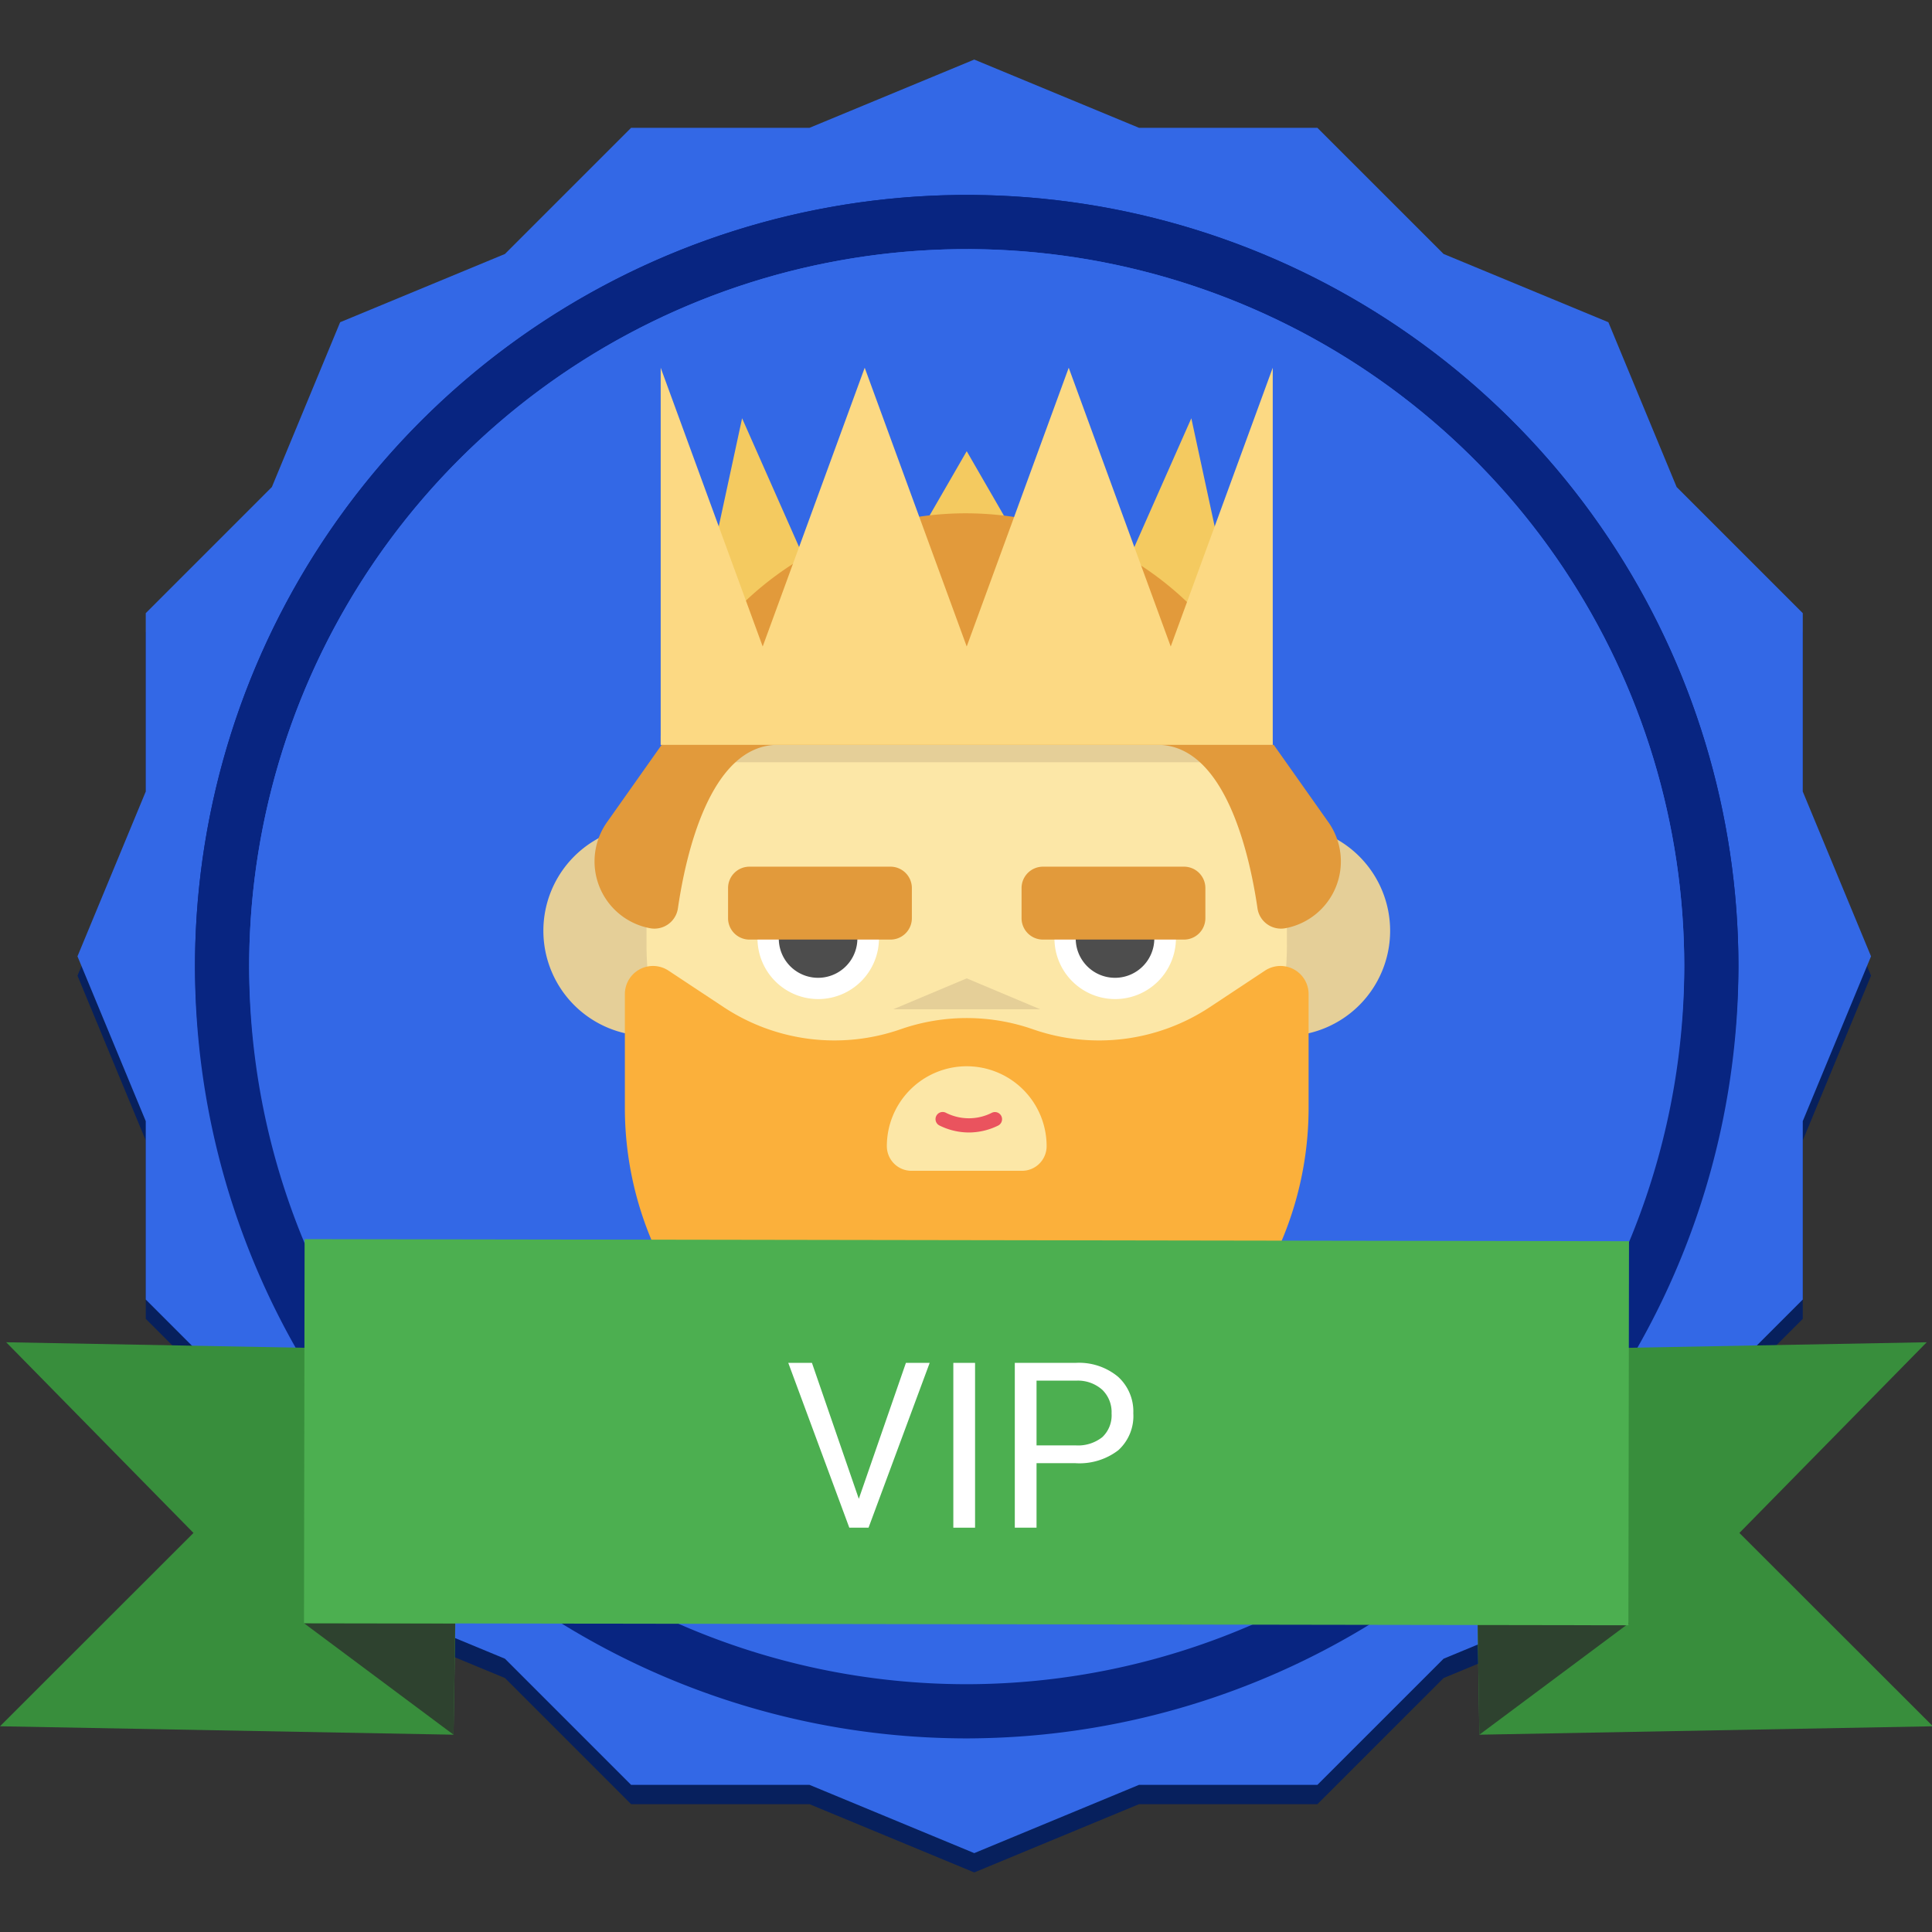 <svg xmlns="http://www.w3.org/2000/svg" xmlns:xlink="http://www.w3.org/1999/xlink" viewBox="0 0 100 100"><rect x="0" y="0" width="100" height="100" fill="#333333" stroke="none"/><defs><clipPath id="a"><path d="M50.037,89.978A39.944,39.944,0,1,1,89.981,50.034,39.989,39.989,0,0,1,50.037,89.978Z" style="fill:#082581"/></clipPath><clipPath id="b"><path d="M50.037,87.174a37.14,37.14,0,1,1,37.14-37.141A37.182,37.182,0,0,1,50.037,87.174Z" style="fill:#3368e6"/></clipPath><clipPath id="c"><path d="M-54.963,89.978a39.989,39.989,0,0,1-39.944-39.944,39.989,39.989,0,0,1,39.944-39.944,39.989,39.989,0,0,1,39.944,39.944A39.989,39.989,0,0,1-54.963,89.978Z" style="fill:#082581"/></clipPath></defs><title>badge-07-vip</title><polygon points="50.427 4.083 58.957 7.617 68.19 7.617 74.719 14.145 83.249 17.678 86.782 26.208 93.311 32.737 93.311 41.97 96.844 50.5 93.311 59.03 93.311 68.263 86.782 74.792 83.249 83.322 74.719 86.855 68.19 93.383 58.957 93.383 50.427 96.917 41.897 93.383 32.664 93.383 26.136 86.855 17.606 83.322 14.072 74.792 7.544 68.263 7.544 59.03 4.01 50.5 7.544 41.97 7.544 32.737 14.072 26.208 17.606 17.678 26.136 14.145 32.664 7.617 41.897 7.617 50.427 4.083" style="fill:#07205d"/><polygon points="50.427 3.083 58.957 6.617 68.19 6.617 74.719 13.145 83.249 16.678 86.782 25.208 93.311 31.737 93.311 40.97 96.844 49.5 93.311 58.03 93.311 67.263 86.782 73.792 83.249 82.322 74.719 85.855 68.19 92.383 58.957 92.383 50.427 95.917 41.897 92.383 32.664 92.383 26.136 85.855 17.606 82.322 14.072 73.792 7.544 67.263 7.544 58.03 4.01 49.5 7.544 40.97 7.544 31.737 14.072 25.208 17.606 16.678 26.136 13.145 32.664 6.617 41.897 6.617 50.427 3.083" style="fill:#3368e6"/><path d="M50.037,89.978A39.944,39.944,0,1,1,89.981,50.034,39.989,39.989,0,0,1,50.037,89.978Z" style="fill:#082581"/><g style="clip-path:url(#a)"><path d="M50.037,89.728A39.944,39.944,0,1,1,89.981,49.784,39.989,39.989,0,0,1,50.037,89.728Z" style="fill:#082581"/><g style="opacity:0.3"><rect x="49.467" y="-25.222" width="1.14" height="151.012" style="fill:#082581"/><path d="M50.037,75.978A25.694,25.694,0,1,1,75.731,50.284,25.723,25.723,0,0,1,50.037,75.978Zm0-50.223A24.528,24.528,0,1,0,74.566,50.284,24.556,24.556,0,0,0,50.037,25.755Z" style="fill:#082581"/><circle cx="50.037" cy="50.284" r="2.316" style="fill:#082581"/><path d="M-5.713,68.991a5.899,5.899,0,0,1-1.026-.091L-7.129,68.83V31.737l.39-.069A5.905,5.905,0,0,1-5.713,31.577c2.804,0,5.416,1.985,7.356,5.589a28.23,28.23,0,0,1,2.931,13.118,28.23,28.23,0,0,1-2.931,13.118C-.297,67.006-2.91,68.991-5.713,68.991Zm-.472-.967c.158.016.316.023.472.023,5.152,0,9.344-7.968,9.344-17.763s-4.192-17.763-9.344-17.763c-.156,0-.313.008-.472.023Z" style="fill:#082581"/><path d="M98.431,63.401a28.228,28.228,0,0,1-2.931-13.118A28.228,28.228,0,0,1,98.431,37.166c1.94-3.604,4.553-5.589,7.356-5.589a5.908,5.908,0,0,1,1.026.091l.39.069V68.83l-.39.069a5.897,5.897,0,0,1-1.026.091C102.984,68.991,100.371,67.006,98.431,63.401Zm7.828-30.857c-.158-.016-.316-.023-.472-.023-5.152,0-9.344,7.968-9.344,17.763s4.192,17.763,9.344,17.763c.156,0,.314-.008.472-.023Z" style="fill:#082581"/></g></g><path d="M50.037,87.174a37.14,37.14,0,1,1,37.14-37.141A37.182,37.182,0,0,1,50.037,87.174Z" style="fill:#3368e6"/><g style="clip-path:url(#b)"><path d="M50.037,86.942a37.14,37.14,0,1,1,37.14-37.141A37.182,37.182,0,0,1,50.037,86.942Z" style="fill:#3368e6"/></g><polygon points="45.959 30.417 50.037 23.354 54.115 30.417 45.959 30.417" style="fill:#f4ca60"/><polygon points="61.663 21.65 55.277 36.08 53.913 31.98 50.037 36.08 46.162 31.98 44.797 36.08 38.411 21.65 34.197 41.168 65.877 41.168 61.663 21.65" style="fill:#f4ca60"/><path d="M39.011,48.178a5.443,5.443,0,1,1-5.445-5.445A5.447,5.447,0,0,1,39.011,48.178Z" style="fill:#e5cf98"/><path d="M71.953,48.178a5.447,5.447,0,0,1-5.445,5.445,5.355,5.355,0,0,1-.659-.042,5.444,5.444,0,0,1,.659-10.849c.05,0,.098,0,.145.003A5.446,5.446,0,0,1,71.953,48.178Z" style="fill:#e5cf98"/><path d="M54.094,62.265v3.13a4.093,4.093,0,0,1-.054.665,3.949,3.949,0,0,1-.417,1.231,4.048,4.048,0,0,1-7.155,0,3.984,3.984,0,0,1-.417-1.226,4.143,4.143,0,0,1-.054-.67V62.265Z" style="fill:#fce7a7"/><path d="M54.094,62.265v3.13a4.093,4.093,0,0,1-.054.665,16.707,16.707,0,0,1-7.989.005,4.143,4.143,0,0,1-.054-.67V62.265H54.094Z" style="fill:#e5cf98"/><path d="M66.611,43.138V48.746a16.574,16.574,0,1,1-33.147,0V43.138a12.123,12.123,0,0,1,.785-4.307c.829-2.589,2.275-3.97,4.168-5.829a16.653,16.653,0,0,1,3.107-2.408A16.461,16.461,0,0,1,47.316,28.466a16.752,16.752,0,0,1,5.539.016,16.561,16.561,0,0,1,8.879,4.593l.022.022c1.923,1.923,3.377,3.386,4.172,6.064A11.826,11.826,0,0,1,66.611,43.138Z" style="fill:#fce7a7"/><path d="M50.037,57.884A3.25,3.25,0,0,1,46.932,55.618a.369.369,0,0,1,.703-.225,2.522,2.522,0,0,0,4.804,0,.369.369,0,0,1,.703.225A3.249,3.249,0,0,1,50.037,57.884Z" style="fill:#ea535e"/><polygon points="46.235 52.239 50.037 50.64 53.839 52.239 46.235 52.239" style="fill:#e5cf98"/><path d="M42.352,51.712a3.144,3.144,0,1,1,3.144-3.144A3.147,3.147,0,0,1,42.352,51.712Z" style="fill:#fff"/><path d="M57.722,51.712a3.144,3.144,0,1,1,3.144-3.144A3.147,3.147,0,0,1,57.722,51.712Z" style="fill:#fff"/><path d="M43.428,48.569a1.076,1.076,0,0,1-.602-1.968,2.034,2.034,0,1,0,1.494,1.494A1.075,1.075,0,0,1,43.428,48.569Z" style="fill:#4d4d4d"/><path d="M58.797,48.569a1.076,1.076,0,0,1-.602-1.968,2.034,2.034,0,1,0,1.494,1.494A1.075,1.075,0,0,1,58.797,48.569Z" style="fill:#4d4d4d"/><path d="M58.009,73.137h0a17.695,17.695,0,0,0,9.724-15.798V51.454a1.456,1.456,0,0,0-2.259-1.214L62.623,52.127a10.401,10.401,0,0,1-9.162,1.147h0a10.4,10.4,0,0,0-6.846,0h0A10.401,10.401,0,0,1,37.454,52.127l-2.852-1.887a1.456,1.456,0,0,0-2.259,1.214v5.884A17.695,17.695,0,0,0,42.067,73.137h0A17.695,17.695,0,0,0,58.009,73.137Z" style="fill:#fbb03b"/><path d="M50.038,55.19h0a4.135,4.135,0,0,0-4.135,4.135h0a1.276,1.276,0,0,0,1.276,1.276h5.718A1.276,1.276,0,0,0,54.173,59.325h0A4.135,4.135,0,0,0,50.038,55.19Z" style="fill:#fce7a7"/><path d="M50.149,58.617a3.435,3.435,0,0,1-1.515-.358.369.369,0,1,1,.324-.663,2.623,2.623,0,0,0,2.382,0,.369.369,0,0,1,.324.663A3.436,3.436,0,0,1,50.149,58.617Z" style="fill:#ea535e"/><path d="M65.734,38.417v1.037H34.443V38.086a16.599,16.599,0,0,1,4.117-6.761l1.099,3.041,1.969-5.449a16.134,16.134,0,0,1,5.722-2.128l2.738,7.577,2.733-7.561a16.115,16.115,0,0,1,5.758,2.194l1.94,5.367,1.073-2.968.022.022A16.604,16.604,0,0,1,65.734,38.417Z" style="fill:#e5cf98"/><path d="M34.248,38.552,31.449,42.513A3.518,3.518,0,0,0,33.631,48.042h0a1.229,1.229,0,0,0,1.458-1.028c.385-2.65,1.632-8.462,5.177-8.462" style="fill:#e29a3b"/><path d="M65.928,38.552l2.799,3.961A3.518,3.518,0,0,1,66.545,48.042h0a1.229,1.229,0,0,1-1.458-1.028c-.385-2.65-1.632-8.462-5.177-8.462" style="fill:#e29a3b"/><path d="M65.877,38.417v.135h-31.68V38.086a16.581,16.581,0,0,1,31.68.331Z" style="fill:#e29a3b"/><polygon points="65.877 19.034 60.597 33.463 55.317 19.034 50.037 33.463 44.757 19.034 39.477 33.463 34.197 19.034 34.197 38.552 65.877 38.552 65.877 19.034" style="fill:#fcd983"/><path d="M46.091,48.633H38.791a1.107,1.107,0,0,1-1.107-1.107v-1.56a1.107,1.107,0,0,1,1.107-1.107h7.3A1.107,1.107,0,0,1,47.198,45.967v1.56A1.107,1.107,0,0,1,46.091,48.633Z" style="fill:#e29a3b"/><path d="M61.283,48.633H53.983a1.107,1.107,0,0,1-1.107-1.107v-1.56a1.107,1.107,0,0,1,1.107-1.107h7.3a1.107,1.107,0,0,1,1.107,1.107v1.56A1.107,1.107,0,0,1,61.283,48.633Z" style="fill:#e29a3b"/><polygon points="0 89.352 23.475 89.788 23.794 69.911 0.32 69.475 10.015 79.345 0 89.352" style="fill:#388e3c"/><polygon points="15.735 84.017 23.475 89.788 23.561 84.03 15.735 84.017" style="fill:#2e422f"/><polygon points="100.047 89.352 76.572 89.788 76.253 69.911 99.727 69.475 90.031 79.345 100.047 89.352" style="fill:#388e3c"/><polygon points="84.312 84.017 76.572 89.788 76.486 84.03 84.312 84.017" style="fill:#2e422f"/><rect x="40.087" y="39.856" width="19.879" height="68.551" transform="translate(-24.184 124.041) rotate(-89.91)" style="fill:#4caf50"/><path d="M44.452,77.579l2.438-7.037h1.23l-3.164,8.531h-.996L40.801,70.542h1.225Z" style="fill:#fff"/><path d="M50.469,79.073h-1.125V70.542h1.125Z" style="fill:#fff"/><path d="M53.651,75.733v3.34h-1.125V70.542h3.146a3.161,3.161,0,0,1,2.194.715,2.423,2.423,0,0,1,.794,1.893,2.391,2.391,0,0,1-.776,1.913,3.302,3.302,0,0,1-2.224.671Zm0-.92h2.021a2.019,2.019,0,0,0,1.383-.426,1.555,1.555,0,0,0,.48-1.229,1.606,1.606,0,0,0-.48-1.221,1.892,1.892,0,0,0-1.318-.476H53.651Z" style="fill:#fff"/><path d="M-54.963,89.978a39.989,39.989,0,0,1-39.944-39.944,39.989,39.989,0,0,1,39.944-39.944,39.989,39.989,0,0,1,39.944,39.944A39.989,39.989,0,0,1-54.963,89.978Z" style="fill:#082581"/><g style="clip-path:url(#c)"><g style="opacity:0.3"><polygon points="1.242 97.57 20.543 97.57 20.543 96.626 2.186 96.626 2.186 3.942 20.543 3.942 20.543 2.998 1.242 2.998 1.242 97.57" style="fill:#082581"/><path d="M-6.569,63.401a28.228,28.228,0,0,1-2.931-13.118A28.228,28.228,0,0,1-6.569,37.166c1.94-3.604,4.553-5.589,7.356-5.589a5.908,5.908,0,0,1,1.026.091l.39.069V68.83l-.39.069a5.897,5.897,0,0,1-1.026.091C-2.016,68.991-4.629,67.006-6.569,63.401ZM1.259,32.544c-.158-.016-.316-.023-.472-.023-5.152,0-9.344,7.968-9.344,17.763s4.192,17.763,9.344,17.763c.156,0,.314-.008.472-.023Z" style="fill:#082581"/></g></g></svg>